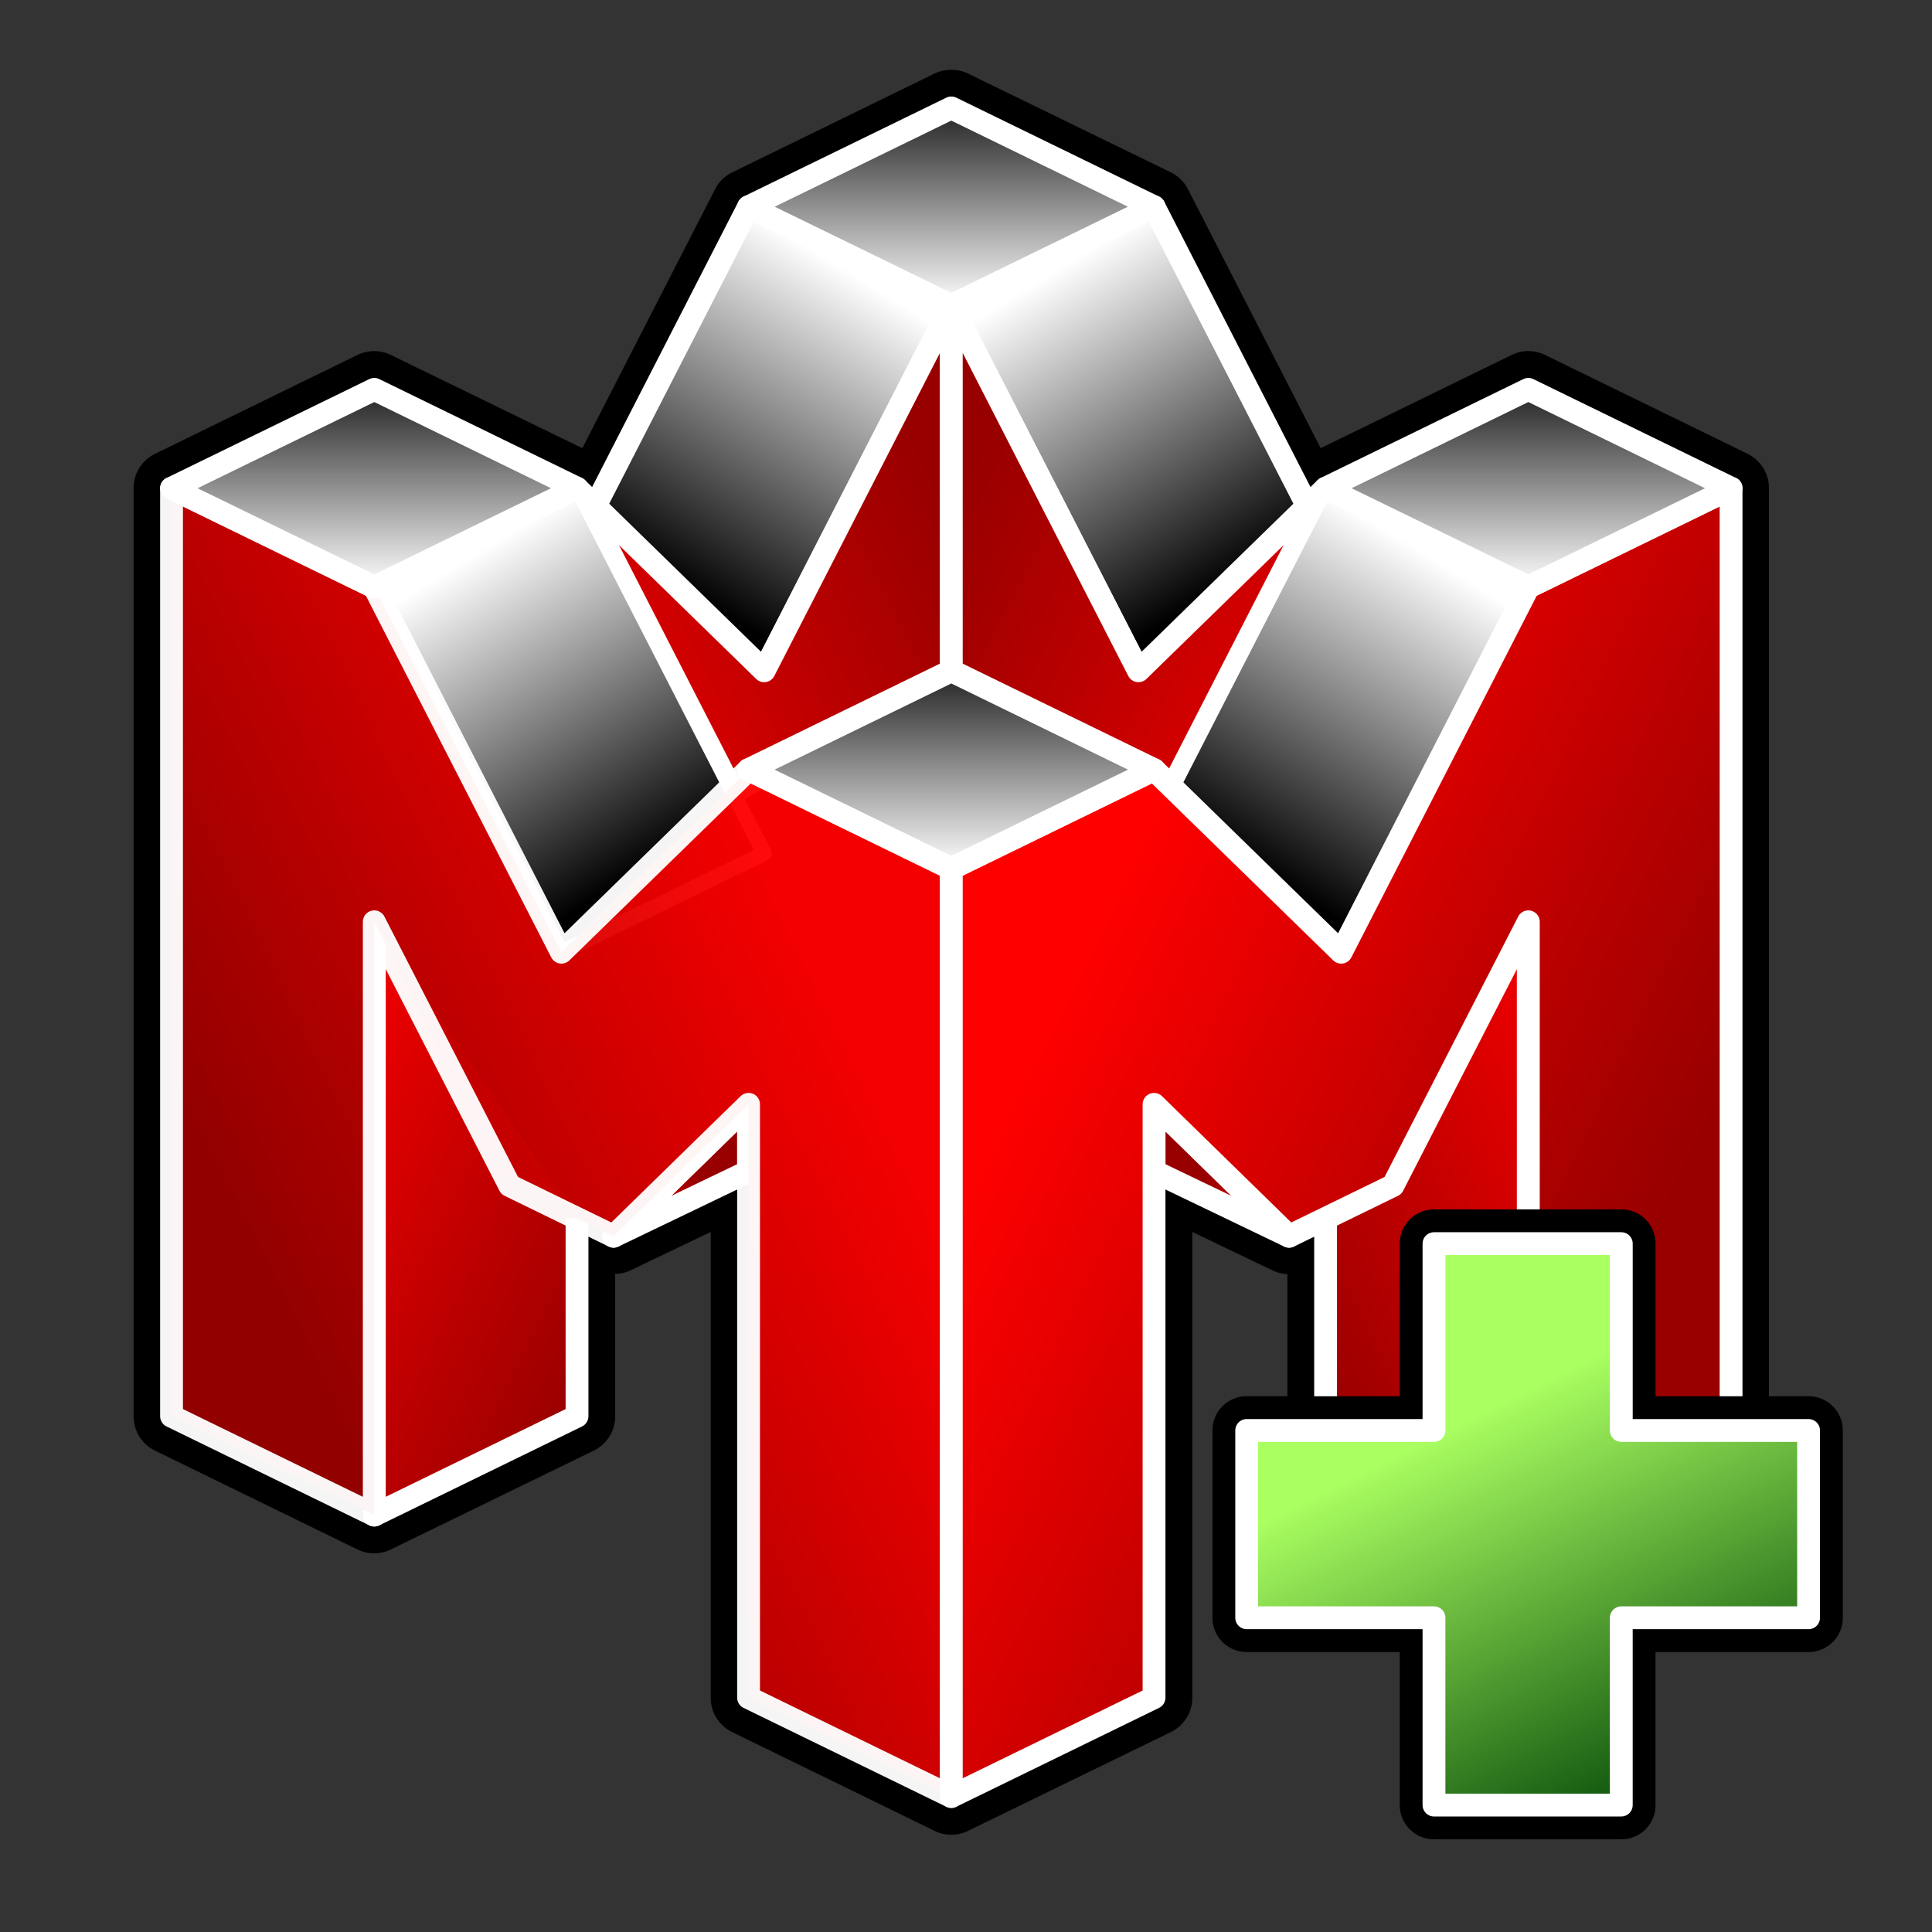 <?xml version="1.0" encoding="UTF-8" standalone="no"?>
<svg
   xmlns:dc="http://purl.org/dc/elements/1.1/"
   xmlns:cc="http://creativecommons.org/ns#"
   xmlns:rdf="http://www.w3.org/1999/02/22-rdf-syntax-ns#"
   xmlns:svg="http://www.w3.org/2000/svg"
   xmlns="http://www.w3.org/2000/svg"
   xmlns:xlink="http://www.w3.org/1999/xlink"
   id="svg2"
   width="127"
   height="127"
   version="1.0">
  <rect width="100%" height="100%" fill="#333333" stroke="none"/>
  <defs>
    <linearGradient id="g">
      <stop offset="0" style="stop-color:#aaff61;stop-opacity:1"/>
      <stop offset="1" style="stop-color:#0e530d;stop-opacity:1"/>
    </linearGradient>
    <linearGradient id="c">
      <stop offset="0" style="stop-color:#980000;stop-opacity:1"/>
      <stop offset="1" style="stop-color:red;stop-opacity:1"/>
    </linearGradient>
    <linearGradient id="e">
      <stop offset="0" style="stop-color:#980000;stop-opacity:1"/>
      <stop offset="1" style="stop-color:red;stop-opacity:1"/>
    </linearGradient>
    <linearGradient id="f">
      <stop offset="0" style="stop-color:#980000;stop-opacity:1"/>
      <stop offset="1" style="stop-color:red;stop-opacity:1"/>
    </linearGradient>
    <linearGradient id="d">
      <stop offset="0" style="stop-color:#980000;stop-opacity:1"/>
      <stop offset="1" style="stop-color:red;stop-opacity:1"/>
    </linearGradient>
    <linearGradient id="b">
      <stop offset="0" style="stop-color:#000;stop-opacity:1"/>
      <stop offset="1" style="stop-color:#fff;stop-opacity:1"/>
    </linearGradient>
    <linearGradient id="a">
      <stop offset="0" style="stop-color:#000;stop-opacity:1"/>
      <stop offset="1" style="stop-color:#fff;stop-opacity:1"/>
    </linearGradient>
    <linearGradient xlink:href="#g" id="x" x1="260" x2="380" y1="452.362" y2="692.362" gradientTransform="matrix(.103 0 0 .103 67.657 48.313)" gradientUnits="userSpaceOnUse"/>
    <linearGradient xlink:href="#a" id="w" x1="64.585" x2="64.585" y1="43.5" y2="58.5" gradientTransform="translate(-2.05 -1.406)" gradientUnits="userSpaceOnUse"/>
    <linearGradient xlink:href="#a" id="v" x1="64.585" x2="64.585" y1="43.5" y2="58.5" gradientTransform="matrix(-1 0 0 1 165.049 -19.906)" gradientUnits="userSpaceOnUse"/>
    <linearGradient xlink:href="#f" id="u" x1="27.35" x2="65.281" y1="101.34" y2="82.84" gradientTransform="matrix(-1 0 0 1 127 -1.746)" gradientUnits="userSpaceOnUse"/>
    <linearGradient xlink:href="#d" id="t" x1="20.174" x2="46.828" y1="97.84" y2="84.84" gradientTransform="translate(66.964 -4.746)" gradientUnits="userSpaceOnUse"/>
    <linearGradient xlink:href="#e" id="s" x1="48.182" x2="42.031" y1="79.5" y2="82.5" gradientTransform="matrix(-1 0 0 1 127 -1.406)" gradientUnits="userSpaceOnUse"/>
    <linearGradient xlink:href="#b" id="r" x1="46.132" x2="33.83" y1="57.5" y2="37.5" gradientTransform="matrix(-1 0 0 1 127 -1.406)" gradientUnits="userSpaceOnUse"/>
    <linearGradient xlink:href="#c" id="q" x1="64.585" x2="31.78" y1="35.5" y2="51.5" gradientTransform="matrix(-1 0 0 1 127 -1.406)" gradientUnits="userSpaceOnUse"/>
    <linearGradient xlink:href="#b" id="p" x1="46.132" x2="33.83" y1="57.5" y2="37.5" gradientTransform="translate(35.88 -19.906)" gradientUnits="userSpaceOnUse"/>
    <linearGradient xlink:href="#a" id="o" x1="64.585" x2="64.585" y1="43.5" y2="58.5" gradientTransform="translate(-39.981 -19.906)" gradientUnits="userSpaceOnUse"/>
    <linearGradient xlink:href="#f" id="n" x1="27.35" x2="65.281" y1="101.34" y2="82.84" gradientTransform="translate(-2.746 -1.746)" gradientUnits="userSpaceOnUse"/>
    <linearGradient xlink:href="#d" id="m" x1="20.174" x2="46.828" y1="97.84" y2="84.84" gradientTransform="matrix(-1 0 0 1 58.105 -4.746)" gradientUnits="userSpaceOnUse"/>
    <linearGradient xlink:href="#e" id="l" x1="48.182" x2="42.031" y1="79.5" y2="82.5" gradientTransform="translate(-2.05 -1.406)" gradientUnits="userSpaceOnUse"/>
    <linearGradient xlink:href="#b" id="k" x1="46.132" x2="33.83" y1="57.5" y2="37.5" gradientTransform="translate(-2.05 -1.406)" gradientUnits="userSpaceOnUse"/>
    <linearGradient xlink:href="#c" id="j" x1="64.585" x2="31.78" y1="35.5" y2="51.5" gradientTransform="translate(-2.05 -1.406)" gradientUnits="userSpaceOnUse"/>
    <linearGradient xlink:href="#b" id="i" x1="46.132" x2="33.83" y1="57.5" y2="37.5" gradientTransform="matrix(-1 0 0 1 89.188 -19.906)" gradientUnits="userSpaceOnUse"/>
    <linearGradient xlink:href="#a" id="h" x1="64.585" x2="64.585" y1="43.5" y2="58.5" gradientTransform="translate(-2.05 -38.406)" gradientUnits="userSpaceOnUse"/>
  </defs>
  <path d="M62.438 5.094a2 2 0 0 0-.781.188l-13.312 6.5a2 2 0 0 0-.906.906L38.5 30.125l-13.031-6.344a2 2 0 0 0-1.75 0l-13.312 6.5a2 2 0 0 0-1.125 1.813v61a2 2 0 0 0 1.125 1.812l13.312 6.5a2 2 0 0 0 1.75 0l13.344-6.5a2 2 0 0 0 1.125-1.812v-9.906a2 2 0 0 0 1.281-.125l6-2.875v31.406a2 2 0 0 0 1.125 1.812l13.312 6.5a2 2 0 0 0 1.75 0l13.344-6.5a2 2 0 0 0 1.125-1.812V80.187l6 2.875c.389.185.827.24 1.25.156v9.875a2 2 0 0 0 1.125 1.812l13.344 6.5a2 2 0 0 0 1.75 0l13.312-6.5a2 2 0 0 0 1.125-1.812v-61a2 2 0 0 0-1.125-1.813l-13.312-6.5a2 2 0 0 0-1.75 0l-13 6.344-8.938-17.438a2 2 0 0 0-.906-.906l-13.344-6.5a2 2 0 0 0-.969-.188z" style="fill:#000;fill-opacity:1;fill-rule:evenodd;stroke:#000;stroke-width:1;stroke-linecap:butt;stroke-linejoin:round;stroke-miterlimit:4;stroke-dasharray:none;stroke-opacity:1"/>
  <path d="m62.534 20.094-13.327-6.5 13.327-6.5 13.327 6.5-13.327 6.5z" style="fill:url(#h);fill-opacity:1;fill-rule:evenodd;stroke:#fff;stroke-width:1.5;stroke-linecap:butt;stroke-linejoin:round;stroke-miterlimit:4;stroke-dasharray:none;stroke-opacity:1"/>
  <path d="m62.534 20.094-13.327-6.5-12.302 24 13.327 6.5 12.302-24z" style="fill:url(#i);fill-opacity:1;fill-rule:evenodd;stroke:#fff;stroke-width:1.5;stroke-linecap:butt;stroke-linejoin:round;stroke-miterlimit:4;stroke-dasharray:none;stroke-opacity:1"/>
  <path d="M62.534 44.094v-24l-12.302 24-12.302-12 10.252 20 14.352-8" style="fill:url(#j);fill-opacity:1;fill-rule:evenodd;stroke:#fff;stroke-width:1.5;stroke-linecap:butt;stroke-linejoin:round;stroke-miterlimit:4;stroke-dasharray:none;stroke-opacity:1"/>
  <path d="m24.604 38.594 13.327-6.5 12.302 24-13.327 6.5-12.302-24z" style="fill:url(#k);fill-opacity:1;fill-rule:evenodd;stroke:#fff;stroke-width:1;stroke-linecap:butt;stroke-linejoin:round;stroke-miterlimit:4;stroke-dasharray:none;stroke-opacity:1"/>
  <path d="M40.333 81.265 49.207 77v-4.406l-8.875 8.671z" style="fill:url(#l);fill-opacity:1;fill-rule:evenodd;stroke:#fff;stroke-width:1.5;stroke-linecap:butt;stroke-linejoin:round;stroke-miterlimit:4;stroke-dasharray:none;stroke-opacity:1"/>
  <path d="M37.931 80.094v13l-13.327 6.5v-39" style="fill:url(#m);fill-opacity:1;fill-rule:evenodd;stroke:#fff;stroke-width:1.5;stroke-linecap:butt;stroke-linejoin:round;stroke-miterlimit:4;stroke-dasharray:none;stroke-opacity:1"/>
  <path d="m49.207 111.594 13.327 6.5v-61l-13.327-6.5-12.302 12-12.302-24-13.327-6.5v61l13.327 6.5v-39l8.897 17.339 6.832 3.332 8.875-8.671v39z" style="fill:url(#n);fill-opacity:1;fill-rule:evenodd;stroke:#fff;stroke-width:1.5;stroke-linecap:butt;stroke-linejoin:round;stroke-miterlimit:4;stroke-dasharray:none;stroke-opacity:1;opacity:.96"/>
  <path d="m24.604 38.594-13.327-6.5 13.327-6.5 13.327 6.5-13.327 6.5z" style="fill:url(#o);fill-opacity:1;fill-rule:evenodd;stroke:#fff;stroke-width:1.5;stroke-linecap:butt;stroke-linejoin:round;stroke-miterlimit:4;stroke-dasharray:none;stroke-opacity:1"/>
  <path d="m62.534 20.094 13.327-6.5 12.302 24-13.327 6.5-12.302-24z" style="fill:url(#p);fill-opacity:1;fill-rule:evenodd;stroke:#fff;stroke-width:1.5;stroke-linecap:butt;stroke-linejoin:round;stroke-miterlimit:4;stroke-dasharray:none;stroke-opacity:1"/>
  <path d="M62.534 44.094v-24l12.302 24 12.302-12-10.252 20-14.352-8" style="fill:url(#q);fill-opacity:1;fill-rule:evenodd;stroke:#fff;stroke-width:1.5;stroke-linecap:butt;stroke-linejoin:round;stroke-miterlimit:4;stroke-dasharray:none;stroke-opacity:1"/>
  <path d="m100.465 38.594-13.327-6.5-12.302 24 13.327 6.5 12.302-24z" style="fill:url(#r);fill-opacity:1;fill-rule:evenodd;stroke:#fff;stroke-width:1;stroke-linecap:butt;stroke-linejoin:round;stroke-miterlimit:4;stroke-dasharray:none;stroke-opacity:1"/>
  <path d="M84.736 81.265 75.861 77v-4.406l8.875 8.671z" style="fill:url(#s);fill-opacity:1;fill-rule:evenodd;stroke:#fff;stroke-width:1.5;stroke-linecap:butt;stroke-linejoin:round;stroke-miterlimit:4;stroke-dasharray:none;stroke-opacity:1"/>
  <path d="M87.138 80.094v13l13.327 6.5v-39" style="fill:url(#t);fill-opacity:1;fill-rule:evenodd;stroke:#fff;stroke-width:1.5;stroke-linecap:butt;stroke-linejoin:round;stroke-miterlimit:4;stroke-dasharray:none;stroke-opacity:1"/>
  <path d="m75.861 111.594-13.327 6.5v-61l13.327-6.5 12.302 12 12.302-24 13.327-6.5v61l-13.327 6.5v-39l-8.897 17.339-6.832 3.332-8.875-8.671v39z" style="fill:url(#u);fill-opacity:1;fill-rule:evenodd;stroke:#fff;stroke-width:1.5;stroke-linecap:butt;stroke-linejoin:round;stroke-miterlimit:4;stroke-dasharray:none;stroke-opacity:1"/>
  <path d="m100.465 38.594 13.327-6.5-13.327-6.5-13.327 6.5 13.327 6.5z" style="fill:url(#v);fill-opacity:1;fill-rule:evenodd;stroke:#fff;stroke-width:1.5;stroke-linecap:butt;stroke-linejoin:round;stroke-miterlimit:4;stroke-dasharray:none;stroke-opacity:1"/>
  <path d="m62.534 57.094-13.327-6.5 13.327-6.5 13.327 6.5-13.327 6.5z" style="fill:url(#w);fill-opacity:1;fill-rule:evenodd;stroke:#fff;stroke-width:1.5;stroke-linecap:butt;stroke-linejoin:round;stroke-miterlimit:4;stroke-dasharray:none;stroke-opacity:1"/>
  <path d="M94.312 80.656a1.742 1.742 0 0 0-1.75 1.75v10.531H82a1.742 1.742 0 0 0-1.75 1.75V107a1.742 1.742 0 0 0 1.75 1.75h10.562v10.562a1.742 1.742 0 0 0 1.75 1.75h12.312a1.742 1.742 0 0 0 1.75-1.75V108.75h10.562a1.742 1.742 0 0 0 1.75-1.75V94.688a1.742 1.742 0 0 0-1.75-1.75H108.375V82.406a1.742 1.742 0 0 0-1.75-1.75H94.312z" style="fill:#000;fill-opacity:1;fill-rule:evenodd;stroke:#000;stroke-width:1;stroke-linecap:butt;stroke-linejoin:round;stroke-miterlimit:4;stroke-dasharray:none;stroke-opacity:1" transform="translate(-.049 -.656)"/>
  <path d="M94.312 82.406v12.281H82V107h12.312v12.312h12.312V107h12.312V94.688H106.625V82.406H94.312z" style="fill:url(#x);fill-opacity:1;fill-rule:evenodd;stroke:#fff;stroke-width:1.5;stroke-linecap:butt;stroke-linejoin:round;stroke-miterlimit:4;stroke-dasharray:none;stroke-opacity:1" transform="translate(-.049 -.656)"/>
</svg>
